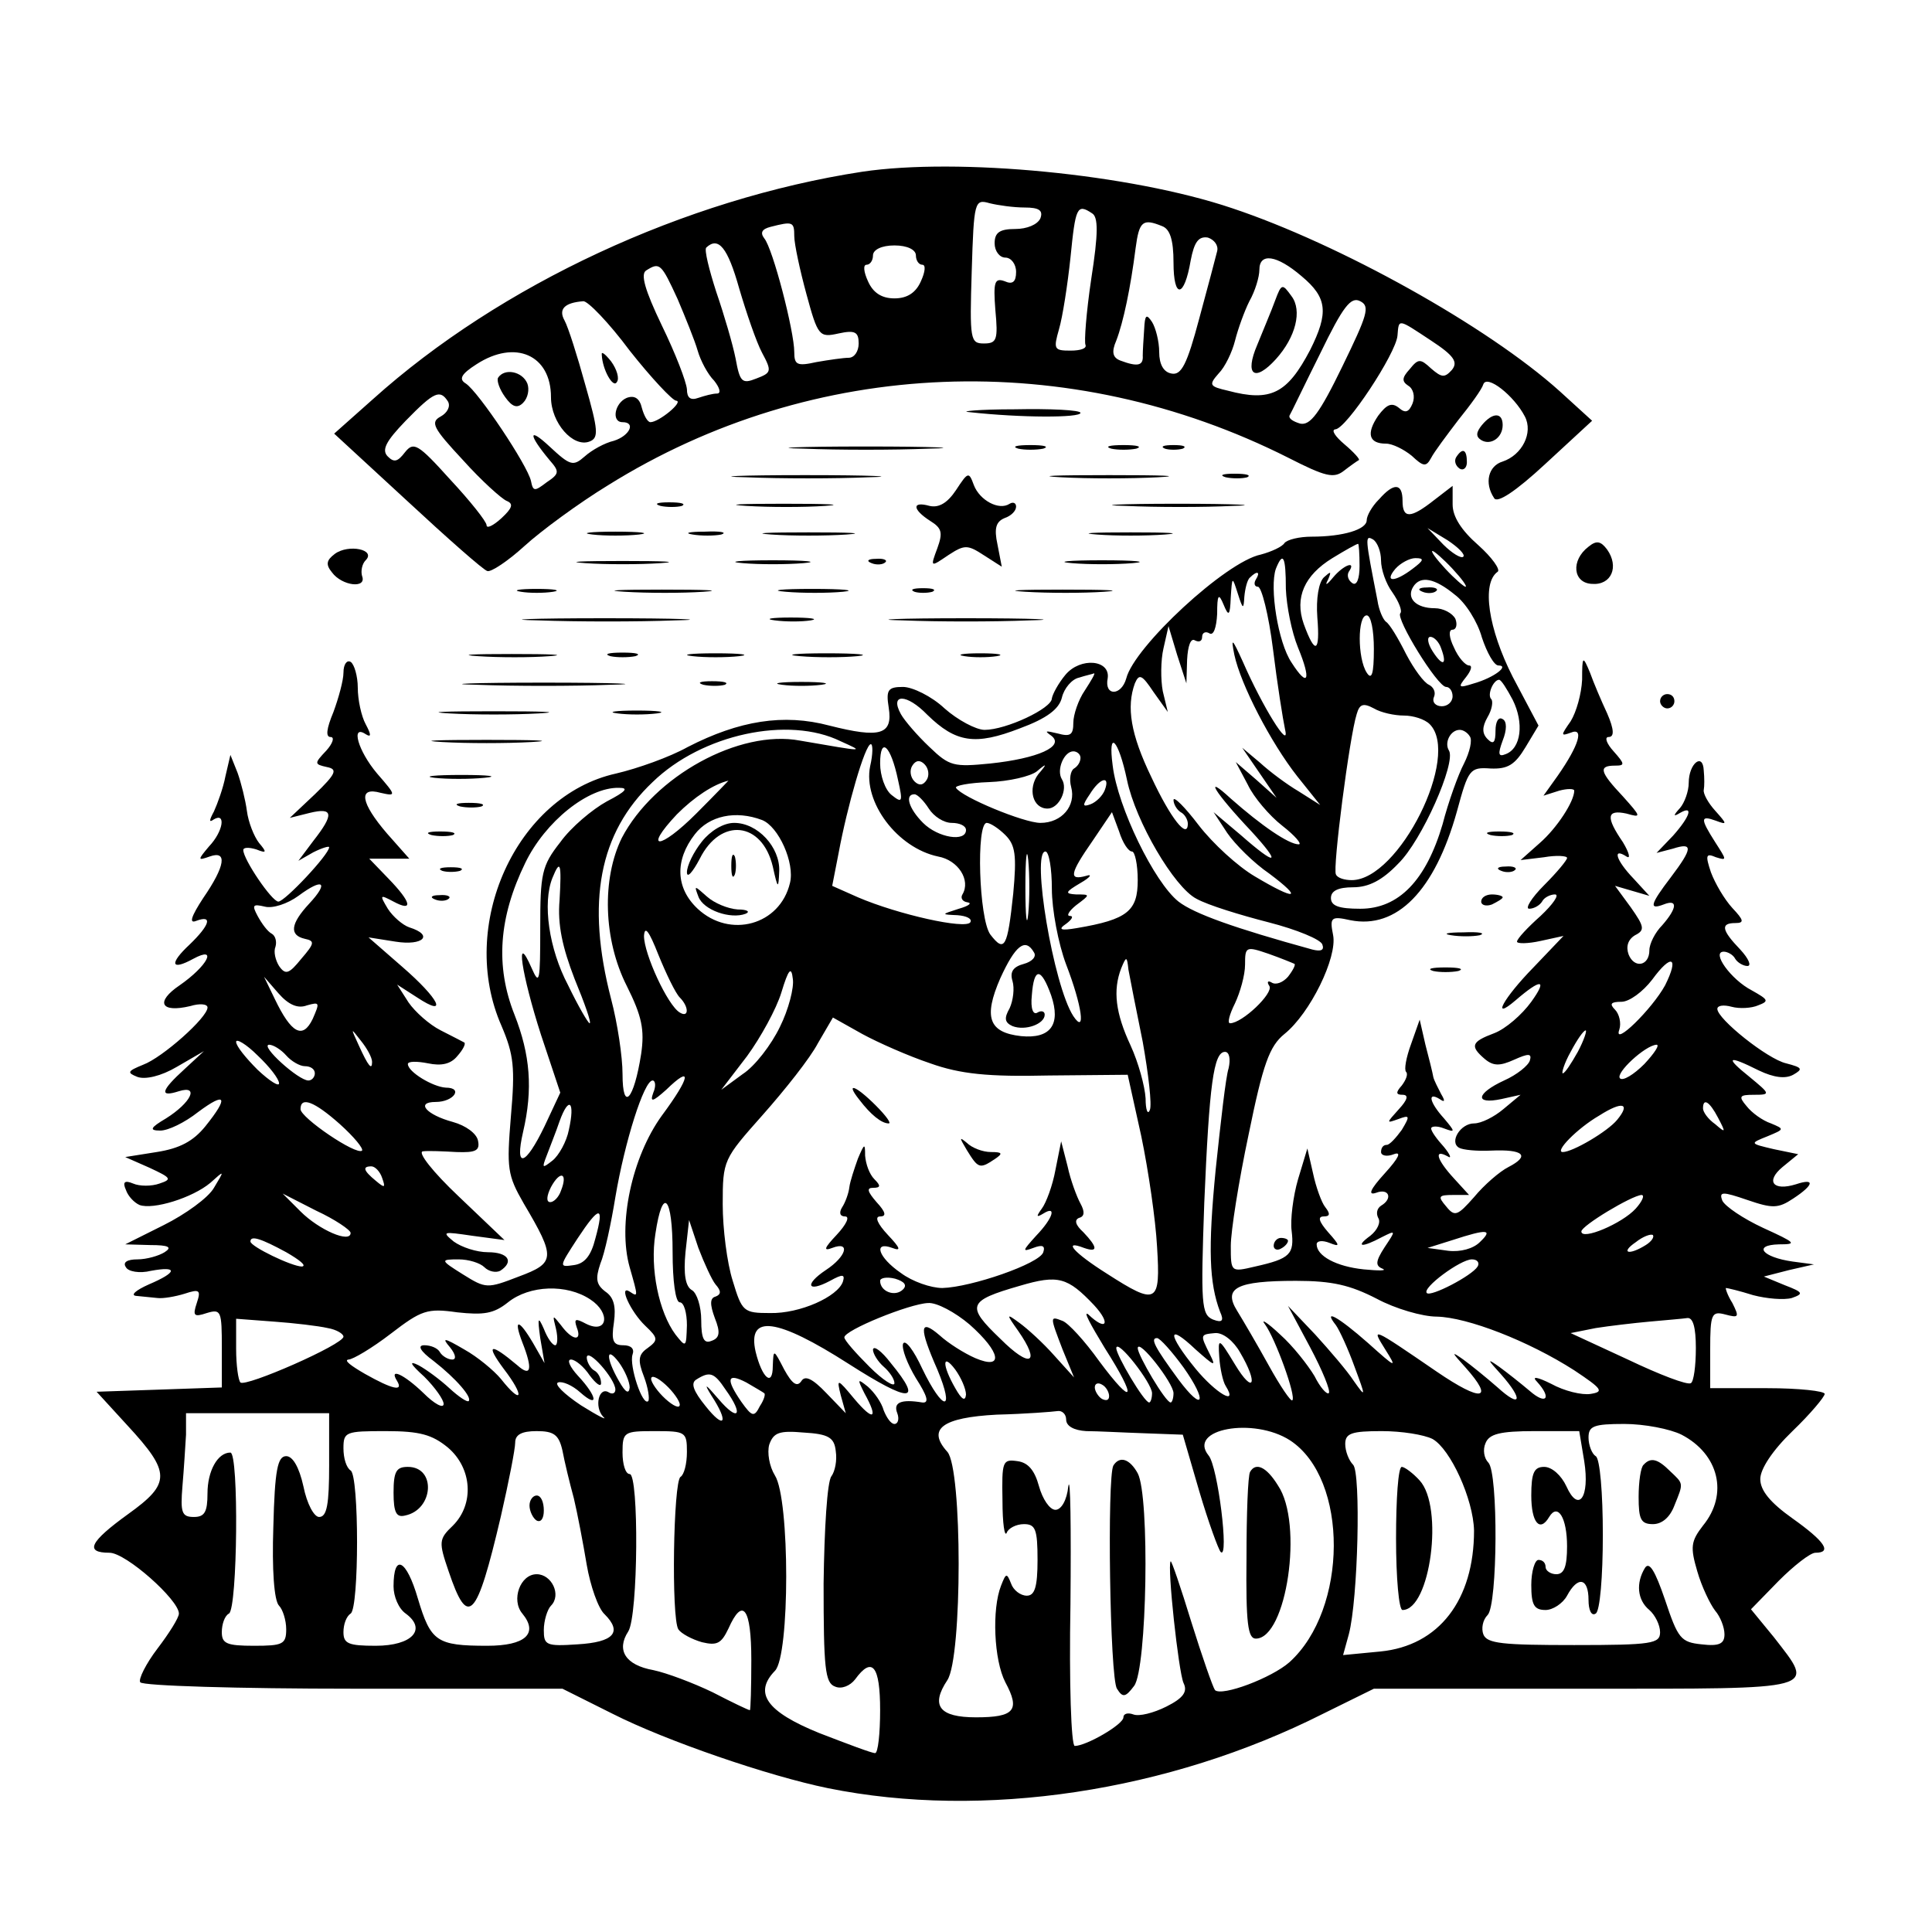 <?xml version="1.0" standalone="no"?>
<!DOCTYPE svg PUBLIC "-//W3C//DTD SVG 20010904//EN"
 "http://www.w3.org/TR/2001/REC-SVG-20010904/DTD/svg10.dtd">
<svg version="1.0" xmlns="http://www.w3.org/2000/svg"
 width="270pt" height="270pt" viewBox="0 0 270 270"
 preserveAspectRatio="xMidYMid meet">

<g transform="translate(0,270) scale(0.1,-0.1)"
fill="#000000" stroke="none">
<path d="M1205 2460 c-248 -38 -506 -158 -684 -318 l-54 -48 102 -94 c56 -52
107 -97 112 -98 5 -2 29 14 52 35 23 21 76 60 117 85 287 179 644 193 951 38
51 -26 63 -29 77 -18 9 7 19 14 21 15 2 1 -7 11 -20 22 -13 11 -19 20 -13 21
15 0 85 106 87 131 2 24 0 24 47 -7 32 -21 38 -30 29 -41 -10 -11 -14 -11 -29
2 -15 14 -18 14 -30 -1 -11 -12 -11 -17 -2 -23 7 -4 10 -15 6 -25 -5 -12 -10
-14 -19 -6 -10 8 -17 5 -29 -11 -17 -25 -13 -39 11 -39 9 0 25 -8 36 -17 16
-15 20 -16 27 -3 4 8 22 32 38 53 17 21 33 43 35 50 5 14 43 -16 58 -45 12
-23 -4 -54 -31 -63 -20 -6 -26 -30 -12 -51 4 -8 30 9 72 48 l65 60 -45 41
c-101 91 -308 206 -458 256 -142 48 -383 71 -517 51z m227 -50 c20 0 26 -4 22
-15 -4 -9 -19 -15 -35 -15 -22 0 -29 -5 -29 -20 0 -11 7 -20 15 -20 8 0 15 -9
15 -20 0 -14 -5 -18 -16 -13 -14 5 -16 -1 -13 -40 4 -42 2 -47 -16 -47 -19 0
-20 5 -17 101 3 98 4 101 25 95 12 -3 34 -6 49 -6z m94 -8 c9 -5 9 -28 -1 -92
-7 -47 -10 -88 -8 -92 2 -5 -7 -8 -21 -8 -23 0 -24 2 -16 30 5 17 12 62 16
100 7 70 9 76 30 62z m-416 -32 c0 -11 8 -48 17 -81 16 -59 18 -61 45 -55 23
5 28 2 28 -14 0 -11 -6 -20 -14 -20 -7 0 -28 -3 -45 -6 -27 -6 -31 -4 -31 14
0 29 -30 145 -42 159 -6 8 -3 13 9 16 31 8 33 7 33 -13z m514 14 c11 -4 16
-19 16 -51 0 -51 15 -50 24 3 5 26 11 34 24 32 9 -3 15 -11 13 -19 -2 -8 -13
-50 -25 -94 -17 -64 -25 -80 -39 -77 -11 2 -17 13 -17 30 0 15 -5 34 -10 42
-8 12 -10 10 -11 -10 -1 -14 -2 -31 -2 -37 1 -14 -7 -16 -31 -7 -11 4 -13 12
-6 28 10 26 20 74 27 129 5 38 10 42 37 31z m-591 -87 c10 -34 24 -75 32 -90
14 -26 13 -28 -8 -36 -20 -8 -23 -5 -29 28 -4 20 -16 61 -27 93 -10 31 -17 59
-14 62 17 16 30 0 46 -57z m247 46 c0 -7 4 -13 9 -13 5 0 4 -10 -2 -23 -7 -16
-19 -24 -37 -24 -18 0 -30 8 -37 24 -6 13 -7 23 -2 23 5 0 9 6 9 13 0 8 12 14
30 14 18 0 30 -6 30 -14z m539 -29 c36 -30 38 -51 12 -103 -32 -61 -55 -73
-115 -57 -26 6 -27 8 -13 24 9 9 19 30 23 46 4 16 13 41 20 55 8 14 14 34 14
44 0 24 24 21 59 -9z m-872 -32 c11 -26 24 -58 28 -72 4 -14 14 -33 23 -42 8
-10 10 -18 4 -18 -6 0 -17 -3 -26 -6 -11 -4 -16 0 -16 12 -1 11 -16 50 -35 89
-24 50 -30 72 -22 77 19 12 21 10 44 -40z m929 -94 c-32 -66 -45 -83 -59 -80
-10 3 -16 7 -15 11 2 3 21 43 43 87 32 66 43 80 56 73 14 -7 10 -19 -25 -91z
m-996 22 c30 -38 60 -70 65 -70 11 -1 -24 -30 -36 -30 -4 0 -9 9 -12 20 -3 13
-10 18 -21 14 -17 -7 -22 -34 -6 -34 19 0 10 -19 -12 -26 -13 -3 -31 -13 -41
-22 -16 -14 -20 -13 -49 14 -30 28 -30 17 0 -19 14 -16 14 -19 -4 -31 -17 -13
-19 -13 -22 2 -5 22 -73 124 -91 136 -10 6 -7 13 15 27 54 35 104 13 104 -46
0 -36 31 -71 54 -62 13 5 12 16 -6 79 -11 40 -24 81 -29 90 -9 16 0 25 26 27
6 1 36 -30 65 -69z m-254 -71 c4 -7 -1 -16 -10 -21 -15 -8 -11 -16 31 -61 26
-29 54 -54 61 -57 10 -4 8 -10 -7 -24 -12 -11 -21 -15 -21 -10 0 5 -23 34 -51
64 -45 50 -51 53 -63 38 -10 -13 -15 -15 -24 -6 -9 9 -3 21 25 50 40 41 48 44
59 27z"/>
<path d="M1782 2280 c-5 -14 -17 -42 -25 -62 -18 -42 -4 -53 26 -20 28 31 37
68 22 88 -13 18 -14 18 -23 -6z"/>
<path d="M841 2204 c1 -21 16 -47 21 -38 4 5 0 18 -8 29 -8 10 -14 15 -13 9z"/>
<path d="M696 2172 c-2 -4 2 -16 10 -27 10 -14 17 -16 25 -8 7 7 9 19 6 27 -7
17 -32 22 -41 8z"/>
<path d="M1355 2124 c72 -8 155 -8 155 -1 0 4 -42 6 -92 5 -51 0 -79 -3 -63
-4z"/>
<path d="M2071 2106 c-8 -10 -9 -16 -1 -21 13 -8 30 3 30 21 0 18 -14 18 -29
0z"/>
<path d="M1123 2073 c48 -2 126 -2 175 0 48 1 8 3 -88 3 -96 0 -136 -2 -87 -3z"/>
<path d="M1423 2073 c9 -2 25 -2 35 0 9 3 1 5 -18 5 -19 0 -27 -2 -17 -5z"/>
<path d="M1553 2073 c9 -2 25 -2 35 0 9 3 1 5 -18 5 -19 0 -27 -2 -17 -5z"/>
<path d="M1628 2073 c6 -2 18 -2 25 0 6 3 1 5 -13 5 -14 0 -19 -2 -12 -5z"/>
<path d="M2035 2061 c-3 -5 -1 -12 5 -16 5 -3 10 1 10 9 0 18 -6 21 -15 7z"/>
<path d="M1043 2033 c48 -2 125 -2 170 0 45 1 6 3 -88 3 -93 0 -130 -2 -82 -3z"/>
<path d="M1336 2015 c-12 -18 -24 -25 -37 -22 -25 7 -24 -5 1 -21 16 -10 18
-16 10 -38 -10 -27 -10 -27 15 -10 23 15 27 15 50 0 l25 -16 -6 31 c-5 23 -2
32 10 37 9 3 16 10 16 16 0 5 -4 7 -9 4 -15 -10 -42 5 -50 26 -7 19 -8 19 -25
-7z"/>
<path d="M1483 2033 c37 -2 97 -2 135 0 37 2 6 3 -68 3 -74 0 -105 -1 -67 -3z"/>
<path d="M1713 2033 c9 -2 23 -2 30 0 6 3 -1 5 -18 5 -16 0 -22 -2 -12 -5z"/>
<path d="M1927 2002 c-10 -10 -17 -23 -17 -29 0 -13 -33 -23 -77 -23 -17 0
-34 -4 -38 -9 -3 -5 -18 -12 -33 -16 -49 -10 -177 -129 -188 -173 -7 -25 -31
-25 -26 0 4 26 -38 30 -59 5 -10 -12 -18 -27 -19 -33 0 -14 -64 -44 -94 -44
-12 0 -38 14 -56 30 -18 17 -45 30 -58 30 -21 0 -24 -4 -20 -29 6 -38 -12 -43
-83 -25 -64 17 -126 7 -198 -30 -25 -14 -70 -30 -100 -37 -140 -31 -222 -213
-160 -353 17 -40 19 -58 13 -126 -6 -73 -5 -82 18 -122 45 -76 44 -83 -7 -102
-44 -17 -46 -17 -78 3 -32 20 -32 21 -6 21 14 0 30 -5 36 -11 6 -6 16 -8 22
-5 20 13 11 26 -17 26 -16 0 -37 7 -48 15 -17 14 -15 14 26 8 l45 -6 -64 61
c-36 34 -58 62 -50 63 8 1 29 0 47 -1 27 -1 33 2 30 16 -2 10 -17 21 -35 26
-37 10 -53 28 -24 28 25 0 39 20 14 20 -18 1 -53 22 -53 33 0 4 13 4 28 1 19
-4 32 -1 41 10 8 9 12 17 10 19 -2 1 -17 9 -33 17 -16 8 -36 26 -45 39 l-16
25 28 -18 c44 -29 31 -2 -21 43 l-47 41 38 -6 c38 -6 54 9 19 20 -9 3 -23 15
-30 26 -12 20 -11 20 8 10 28 -15 25 -1 -7 32 l-27 28 28 0 28 0 -31 35 c-37
43 -41 66 -9 57 22 -5 22 -4 -5 27 -27 32 -37 69 -16 55 8 -5 8 -1 0 14 -6 11
-11 34 -11 51 0 16 -5 33 -10 36 -5 3 -10 -3 -10 -15 0 -11 -7 -36 -14 -55
-10 -24 -11 -35 -4 -35 6 0 3 -9 -6 -19 -17 -18 -17 -19 1 -23 15 -3 13 -9
-17 -38 l-35 -33 28 7 c33 8 34 -2 5 -39 l-21 -28 21 12 c12 6 22 9 22 7 0
-10 -62 -76 -71 -76 -9 0 -49 59 -49 72 0 4 8 4 18 1 15 -6 15 -4 4 9 -7 9
-15 29 -17 45 -2 15 -8 39 -13 53 l-10 25 -7 -30 c-3 -16 -11 -38 -16 -49 -7
-13 -7 -16 0 -11 17 10 13 -17 -7 -38 -16 -19 -16 -20 1 -14 25 9 22 -13 -9
-58 -17 -26 -20 -36 -10 -32 24 9 19 -6 -9 -33 -29 -27 -26 -37 5 -20 35 19
20 -10 -19 -37 -34 -23 -27 -39 15 -29 13 4 24 3 24 -2 0 -14 -63 -70 -90 -80
-22 -9 -23 -11 -8 -17 11 -4 33 1 55 14 l38 22 -27 -25 c-33 -30 -36 -40 -8
-31 29 9 17 -16 -18 -38 -22 -13 -24 -17 -8 -17 11 0 34 11 53 26 39 29 43 21
10 -20 -17 -21 -36 -31 -68 -36 l-44 -7 34 -15 c30 -14 32 -16 14 -22 -11 -4
-28 -4 -37 0 -12 5 -15 2 -10 -9 3 -9 12 -18 19 -21 19 -7 74 10 99 31 20 18
20 18 5 -7 -8 -14 -40 -37 -70 -52 l-54 -27 35 -1 c26 0 31 -3 20 -10 -8 -5
-25 -10 -38 -10 -14 0 -21 -4 -16 -11 3 -6 19 -9 35 -5 38 7 37 -2 -3 -19 -18
-8 -26 -15 -18 -16 8 -1 22 -2 30 -3 8 -1 25 2 38 6 21 7 23 5 17 -13 -6 -18
-4 -20 14 -14 20 6 21 3 21 -49 l0 -55 -87 -3 -88 -3 43 -47 c61 -66 61 -81 1
-124 -54 -39 -61 -54 -26 -54 23 0 97 -66 97 -85 0 -6 -14 -28 -30 -49 -16
-21 -27 -43 -24 -47 3 -5 137 -9 298 -9 l292 0 70 -35 c75 -38 218 -87 301
-104 217 -44 476 -5 692 104 l71 35 295 0 c332 0 322 -3 264 72 l-32 39 39 40
c21 21 44 39 51 39 24 0 13 16 -32 48 -31 22 -45 39 -45 55 0 14 17 40 45 67
25 24 45 48 45 52 0 4 -36 8 -80 8 l-80 0 0 54 c0 50 2 54 21 49 19 -5 20 -4
10 16 -7 11 -10 21 -9 21 2 0 19 -4 38 -10 19 -5 43 -7 54 -4 17 6 16 8 -10
18 l-29 12 35 9 35 8 -30 4 c-42 6 -56 23 -19 24 26 0 24 2 -22 23 -28 13 -53
30 -57 38 -5 13 0 13 35 1 35 -12 43 -12 64 2 29 19 31 29 4 20 -32 -10 -43 4
-19 24 l22 18 -34 7 c-34 8 -34 8 -9 18 24 10 24 10 5 18 -12 4 -27 15 -34 24
-12 14 -10 16 10 16 24 0 23 1 -6 25 -35 28 -31 31 13 9 21 -10 37 -12 48 -6
14 8 13 10 -10 16 -26 6 -96 62 -96 76 0 5 9 6 20 3 11 -3 28 -2 37 2 16 6 14
8 -9 21 -29 15 -57 54 -39 54 5 0 13 -4 16 -10 3 -5 11 -10 17 -10 6 0 2 10
-10 23 -26 27 -28 37 -7 37 13 0 12 4 -4 21 -11 12 -24 34 -30 50 -8 24 -7 27
7 21 16 -5 15 -4 -1 21 -21 33 -21 38 1 30 16 -6 16 -5 -1 14 -10 11 -17 24
-16 29 1 5 1 17 0 27 -1 26 -21 10 -21 -17 0 -12 -6 -28 -12 -35 -10 -11 -10
-13 0 -7 19 11 14 -5 -10 -32 l-23 -24 23 6 c28 9 28 1 -3 -40 -29 -38 -31
-46 -10 -38 20 8 19 -5 -2 -29 -10 -10 -18 -26 -18 -35 0 -22 -21 -26 -29 -6
-4 11 -1 21 9 27 14 7 13 12 -6 39 l-22 30 24 -7 24 -7 -22 24 c-25 26 -30 44
-10 31 6 -4 4 5 -5 20 -24 35 -23 46 5 40 21 -6 21 -5 -5 24 -32 34 -35 43
-11 43 14 0 14 2 -2 20 -10 11 -13 20 -7 20 8 0 8 10 -2 33 -8 17 -19 43 -24
57 -10 24 -11 24 -11 -10 -1 -20 -8 -45 -16 -58 -14 -20 -14 -21 0 -16 19 8
12 -17 -18 -60 l-20 -28 22 7 c11 3 21 3 21 0 0 -15 -24 -52 -48 -73 l-27 -24
33 4 c17 3 32 2 32 -1 0 -3 -14 -20 -32 -38 -18 -18 -27 -33 -21 -33 7 0 15 5
18 10 3 6 12 10 18 10 7 0 -3 -14 -20 -30 -18 -16 -33 -32 -33 -36 0 -3 15 -3
33 1 l32 7 -42 -44 c-42 -43 -60 -76 -25 -46 36 31 45 30 22 -2 -13 -18 -36
-38 -52 -44 -32 -12 -34 -18 -13 -36 12 -10 21 -10 41 -1 20 9 25 9 22 -1 -2
-7 -18 -20 -36 -28 -39 -18 -42 -34 -4 -26 l27 6 -24 -20 c-13 -11 -31 -20
-41 -20 -19 0 -35 -26 -21 -34 5 -3 25 -5 45 -4 45 2 55 -7 24 -23 -12 -6 -34
-25 -48 -42 -23 -26 -27 -28 -39 -13 -12 14 -11 16 10 16 l22 0 -21 23 c-24
26 -29 42 -9 31 6 -4 4 2 -5 13 -10 11 -18 22 -18 26 0 3 8 4 18 0 16 -6 16
-5 0 14 -20 22 -24 38 -6 27 7 -5 8 -3 2 7 -4 8 -10 19 -11 24 -1 6 -6 26 -11
45 l-8 35 -12 -34 c-7 -19 -10 -36 -7 -39 3 -3 0 -11 -6 -19 -9 -10 -8 -13 1
-13 9 0 7 -7 -5 -20 -18 -20 -18 -20 -1 -14 16 6 17 5 5 -15 -8 -11 -17 -21
-21 -21 -5 0 -8 -4 -8 -10 0 -5 8 -7 18 -3 11 4 7 -5 -13 -27 -20 -22 -24 -31
-12 -27 18 7 24 -8 7 -18 -6 -4 -7 -11 -4 -17 4 -6 -1 -17 -11 -25 -22 -16
-12 -17 16 -2 20 10 20 10 4 -14 -13 -20 -13 -26 -3 -30 7 -3 -5 -3 -26 -1
-39 4 -66 19 -66 35 0 5 8 6 18 2 15 -6 15 -4 -2 15 -13 15 -15 22 -6 22 9 0
9 4 2 13 -5 6 -13 28 -17 47 l-8 35 -13 -43 c-7 -24 -11 -57 -9 -72 4 -33 -2
-39 -51 -50 -34 -8 -34 -8 -34 29 0 20 11 90 25 156 20 98 29 123 50 140 36
29 74 107 68 138 -5 25 -3 27 24 21 65 -13 118 41 149 152 16 59 18 62 47 60
24 -1 34 5 49 30 l18 30 -36 68 c-34 67 -44 131 -21 147 4 3 -8 20 -27 37 -24
21 -36 40 -36 57 l0 26 -26 -20 c-33 -26 -44 -26 -44 -1 0 25 -12 26 -33 2z
m118 -80 c-3 -3 -16 5 -28 17 l-22 23 28 -17 c15 -10 25 -20 22 -23z m-115 -5
c0 -13 7 -33 16 -45 9 -13 14 -26 11 -29 -7 -7 52 -103 64 -103 5 0 9 -6 9
-13 0 -8 -7 -14 -15 -14 -9 0 -14 6 -11 13 3 7 -1 14 -7 17 -7 3 -21 22 -32
43 -11 22 -23 42 -28 45 -4 3 -10 16 -12 30 -17 87 -18 92 -6 85 6 -4 11 -17
11 -29z m-30 -8 c0 -18 -4 -28 -10 -24 -6 4 -8 11 -5 16 11 16 -7 10 -22 -8
-9 -11 -12 -12 -7 -3 5 12 4 12 -6 3 -7 -7 -11 -29 -9 -56 4 -49 -3 -53 -19
-9 -13 37 1 68 40 92 18 11 34 20 36 20 1 0 2 -14 2 -31z m130 -4 c13 -14 21
-25 18 -25 -2 0 -15 11 -28 25 -13 14 -21 25 -18 25 2 0 15 -11 28 -25z m-233
-28 c1 -24 8 -60 17 -82 19 -46 14 -57 -9 -21 -19 28 -31 105 -22 131 10 25
14 18 14 -28z m177 28 c-25 -19 -40 -19 -24 0 7 8 20 15 28 15 13 0 12 -3 -4
-15z m-219 -15 c-3 -5 -2 -10 3 -10 5 0 15 -39 21 -87 6 -49 14 -99 17 -113 7
-30 -32 33 -59 95 -15 33 -17 35 -12 10 9 -42 51 -123 88 -170 l32 -40 -30 19
c-17 10 -41 28 -54 40 l-25 21 24 -35 24 -35 -28 25 -29 25 17 -32 c8 -17 30
-43 48 -57 18 -14 28 -26 23 -26 -14 0 -52 26 -95 64 -39 36 -23 9 29 -46 43
-47 35 -49 -15 -5 l-38 32 19 -29 c11 -16 37 -42 59 -57 48 -36 37 -38 -20 -4
-24 14 -59 46 -79 72 -19 25 -35 41 -35 35 0 -6 5 -14 10 -17 6 -3 10 -11 10
-16 0 -23 -24 7 -51 65 -29 60 -35 98 -23 131 6 14 10 12 26 -12 l20 -28 -7
29 c-3 16 -3 43 1 60 l7 31 12 -40 13 -40 1 33 c1 19 5 31 11 27 6 -3 10 -1
10 5 0 6 5 8 10 5 6 -4 10 8 11 27 0 27 2 30 9 13 7 -17 9 -16 10 10 2 30 2
30 10 5 7 -22 8 -22 9 -4 1 11 4 24 8 27 10 10 15 8 8 -3z m278 -21 c15 -11
32 -38 38 -60 7 -21 17 -39 23 -39 16 0 -6 -17 -34 -25 -22 -7 -23 -6 -11 9 7
9 9 16 4 16 -5 0 -15 11 -21 25 -7 14 -8 25 -2 25 5 0 7 7 4 15 -4 8 -17 15
-29 15 -26 0 -40 14 -30 30 10 16 30 12 58 -11z m-113 -76 c0 -35 -3 -44 -10
-33 -13 20 -13 80 0 80 6 0 10 -21 10 -47z m94 1 c9 -24 2 -26 -12 -4 -7 11
-8 20 -3 20 5 0 12 -7 15 -16z m-498 -59 c-9 -13 -16 -34 -16 -45 0 -17 -4
-20 -22 -15 -17 4 -19 4 -9 -3 20 -15 -19 -32 -85 -39 -51 -5 -57 -4 -85 23
-17 16 -35 37 -40 46 -16 29 8 29 37 -1 40 -39 67 -43 129 -19 38 14 55 27 59
43 3 13 14 26 24 28 9 3 19 5 21 6 2 0 -4 -10 -13 -24z m598 -13 c16 -32 12
-68 -10 -76 -10 -4 -11 0 -4 19 6 15 6 27 0 30 -6 4 -10 -4 -10 -16 0 -17 -3
-20 -11 -12 -8 8 -8 17 0 31 6 10 8 22 5 25 -6 6 3 27 11 27 3 0 11 -13 19
-28z m-152 -22 c13 0 29 -5 36 -12 44 -44 -43 -218 -109 -218 -10 0 -20 3 -22
8 -5 7 19 193 29 224 4 14 9 16 24 8 10 -6 29 -10 42 -10z m-787 -36 c33 -15
36 -15 -57 1 -85 16 -204 -50 -249 -136 -28 -57 -26 -142 7 -207 21 -42 25
-61 20 -95 -10 -64 -26 -82 -26 -28 0 24 -7 71 -16 105 -35 135 -17 232 58
303 69 67 190 93 263 57z m879 7 c4 -5 0 -22 -8 -38 -8 -15 -22 -54 -30 -85
-23 -78 -61 -118 -115 -118 -30 0 -41 4 -41 15 0 10 10 15 31 15 22 0 41 10
63 33 33 32 81 141 71 158 -7 11 2 29 15 29 5 0 11 -4 14 -9z m-479 -61 c12
-58 66 -150 97 -166 16 -9 62 -23 101 -33 39 -10 73 -24 75 -31 3 -8 -2 -10
-14 -7 -109 30 -165 50 -187 67 -34 27 -85 132 -92 190 -7 52 8 37 20 -20z
m-359 19 c-10 -50 38 -114 95 -126 28 -5 46 -33 34 -53 -3 -5 0 -10 7 -11 7
-1 2 -5 -12 -9 -25 -8 -25 -8 -2 -9 13 -1 21 -5 18 -10 -7 -10 -101 11 -157
35 l-36 16 9 46 c12 65 37 152 45 152 3 0 3 -14 -1 -31z m39 -19 c7 -31 6 -33
-9 -21 -9 7 -16 27 -16 44 0 39 15 25 25 -23z m255 31 c0 -6 -4 -12 -9 -15 -5
-3 -7 -15 -4 -26 7 -26 -13 -50 -43 -50 -23 0 -110 36 -118 49 -2 3 18 7 46 8
28 1 58 8 67 15 14 12 15 11 2 -4 -15 -20 -8 -48 13 -48 16 0 29 27 20 41 -8
13 3 39 16 39 5 0 10 -4 10 -9z m-215 -31 c-5 -8 -11 -8 -17 -2 -6 6 -7 16 -3
22 5 8 11 8 17 2 6 -6 7 -16 3 -22z m-322 -47 c-51 -51 -75 -52 -27 -1 24 24
51 42 72 47 1 1 -19 -20 -45 -46z m571 33 c-3 -8 -12 -17 -20 -20 -11 -4 -12
-2 -1 14 14 23 29 27 21 6z m-696 -16 c-20 -11 -50 -36 -65 -57 -26 -33 -28
-44 -28 -120 0 -75 -1 -81 -12 -56 -24 55 -14 -9 13 -93 l27 -81 -22 -47 c-27
-56 -42 -60 -30 -8 14 60 10 108 -12 164 -27 68 -22 136 15 212 28 58 88 106
131 105 14 0 10 -5 -17 -19z m450 -10 c7 -11 21 -20 32 -20 11 0 20 -4 20 -10
0 -17 -39 -11 -60 10 -20 20 -26 40 -12 40 4 0 13 -9 20 -20z m-233 -16 c23
-9 46 -60 39 -88 -14 -59 -84 -78 -129 -36 -31 29 -32 68 -4 104 20 26 57 34
94 20z m517 -44 c4 0 8 -18 8 -40 0 -43 -14 -55 -85 -67 -23 -4 -27 -2 -15 6
8 6 11 11 5 11 -5 0 -1 7 9 15 20 15 20 15 0 15 -16 1 -16 3 6 16 14 8 17 13
8 10 -25 -7 -23 3 9 49 l27 40 10 -27 c5 -16 13 -28 18 -28z m-177 23 c14 -14
16 -28 11 -82 -8 -75 -12 -83 -32 -57 -16 22 -20 156 -5 156 5 0 17 -8 26 -17z
m32 -110 c-2 -21 -4 -4 -4 37 0 41 2 58 4 38 2 -21 2 -55 0 -75z m33 35 c0
-29 9 -77 20 -106 22 -57 28 -99 10 -72 -28 43 -59 230 -39 230 5 0 9 -24 9
-52z m-688 -16 c-3 -34 4 -66 21 -110 14 -34 24 -62 21 -62 -2 0 -16 24 -30
53 -27 51 -36 115 -22 150 11 27 13 21 10 -31z m-350 -5 c-26 -28 -28 -44 -6
-49 14 -3 14 -6 -5 -28 -17 -21 -22 -23 -31 -10 -5 8 -8 20 -5 27 2 7 0 15 -5
18 -6 3 -14 14 -20 25 -8 15 -7 17 10 13 11 -3 32 4 47 15 35 26 43 19 15 -11z
m518 -131 c13 -13 13 -29 0 -21 -17 10 -50 82 -50 107 1 15 7 7 20 -26 11 -27
24 -54 30 -60z m495 63 c4 -6 -3 -13 -14 -16 -15 -4 -20 -11 -16 -24 3 -10 1
-27 -4 -38 -8 -14 -7 -20 4 -25 18 -7 45 3 45 16 0 5 -5 6 -10 3 -6 -4 -10 5
-8 24 3 40 13 39 27 0 14 -41 -1 -61 -42 -57 -45 5 -53 26 -29 81 21 46 35 57
47 36z m364 -16 c2 -1 -2 -9 -9 -18 -7 -8 -17 -12 -23 -8 -5 3 -7 1 -3 -5 6
-10 -38 -52 -55 -52 -4 0 -1 12 7 28 7 15 14 39 14 54 0 25 1 26 33 15 17 -6
34 -13 36 -14z m-212 -109 c8 -45 13 -88 10 -95 -3 -8 -6 0 -6 16 -1 17 -10
50 -21 74 -21 45 -25 77 -13 108 7 17 8 17 10 -2 2 -11 11 -57 20 -101z m730
79 c-18 -33 -73 -87 -64 -62 3 9 0 22 -6 28 -8 8 -6 11 9 11 11 0 30 14 43 31
27 37 38 32 18 -8z m-1237 -58 c-12 -25 -35 -55 -52 -66 l-30 -22 36 47 c19
26 41 66 48 89 10 33 14 37 16 19 2 -12 -6 -43 -18 -67z m-661 30 c18 5 18 4
8 -19 -14 -29 -30 -20 -53 28 l-15 31 20 -23 c14 -16 27 -22 40 -17z m871 -81
c42 -15 81 -19 166 -17 l110 1 19 -86 c10 -48 20 -117 22 -154 5 -80 0 -83
-70 -38 -46 29 -63 48 -32 36 20 -7 19 1 -1 22 -11 10 -13 17 -6 20 8 2 8 9 2
20 -5 9 -14 33 -18 52 l-9 35 -8 -40 c-4 -22 -13 -46 -19 -54 -8 -11 -8 -13 2
-7 19 12 14 -6 -10 -31 -19 -21 -20 -23 -4 -17 13 5 17 3 14 -6 -5 -16 -101
-49 -141 -50 -16 0 -42 9 -58 21 -32 22 -39 45 -12 35 13 -5 11 0 -6 18 -15
16 -19 26 -11 26 9 0 8 6 -5 20 -13 15 -14 20 -5 20 11 0 11 3 2 12 -7 7 -12
21 -13 33 0 18 -1 17 -10 -4 -5 -14 -11 -32 -12 -40 -1 -9 -6 -22 -10 -28 -5
-8 -3 -13 4 -13 7 0 2 -11 -12 -26 -17 -18 -19 -23 -6 -18 26 10 20 -12 -9
-31 -30 -20 -26 -32 6 -15 18 10 21 9 18 -1 -7 -21 -60 -45 -102 -44 -37 0
-39 2 -52 45 -8 25 -14 73 -14 107 0 62 1 63 56 125 31 35 66 79 77 100 l21
36 41 -23 c22 -12 65 -31 95 -41z m-780 2 c0 -12 -5 -7 -19 24 -11 24 -11 24
3 6 9 -11 16 -24 16 -30z m1685 14 c-9 -16 -18 -30 -21 -30 -2 0 2 14 11 30 9
17 18 30 21 30 2 0 -2 -13 -11 -30z m-1815 -44 c0 -5 -13 3 -30 19 -16 16 -30
33 -30 39 0 5 14 -3 30 -19 17 -16 30 -33 30 -39z m10 39 c7 -8 19 -15 26 -15
8 0 14 -4 14 -10 0 -5 -4 -10 -9 -10 -14 0 -68 49 -55 50 6 0 17 -7 24 -15z
m1898 -12 c-15 -15 -30 -24 -34 -20 -7 7 35 46 51 47 5 0 -3 -12 -17 -27z
m-581 -6 c-4 -12 -11 -75 -18 -141 -11 -112 -9 -159 6 -199 6 -13 3 -16 -10
-11 -16 7 -17 21 -12 163 7 165 13 211 29 211 6 0 8 -10 5 -23z m-792 -66
c-42 -58 -62 -152 -45 -212 12 -42 12 -42 0 -34 -16 10 1 -28 22 -48 18 -17
18 -20 3 -31 -13 -9 -14 -17 -5 -40 6 -16 8 -31 6 -34 -8 -8 -27 50 -22 65 3
8 -2 13 -13 13 -14 0 -17 6 -13 32 3 22 0 35 -12 43 -13 10 -14 18 -7 39 6 14
15 56 21 93 13 77 40 163 52 163 4 0 5 -8 1 -17 -5 -14 -1 -13 18 4 37 36 34
18 -6 -36z m-450 -12 c20 -18 33 -34 31 -37 -8 -7 -86 46 -86 58 0 18 19 11
55 -21z m320 -8 c-3 -16 -14 -36 -23 -43 -14 -11 -15 -11 -8 7 4 11 13 33 18
48 13 36 22 28 13 -12z m1465 14 c-13 -16 -62 -45 -76 -45 -12 0 20 33 51 51
33 21 44 17 25 -6z m141 3 c11 -21 11 -22 -4 -9 -10 7 -17 17 -17 22 0 15 9
10 21 -13z m-1867 -84 c5 -14 4 -15 -9 -4 -17 14 -19 20 -6 20 5 0 12 -7 15
-16z m250 -18 c-3 -9 -10 -16 -15 -16 -6 0 -5 9 1 21 13 24 24 20 14 -5z
m-294 -59 c0 -15 -44 4 -70 30 l-25 25 47 -24 c26 -12 48 -27 48 -31z m1796
34 c-19 -21 -76 -45 -76 -32 0 8 70 50 84 51 5 0 1 -9 -8 -19z m-1346 -61 c0
-40 4 -70 10 -70 6 0 10 -15 10 -32 -1 -31 -1 -32 -16 -13 -23 31 -36 92 -28
141 10 67 24 53 24 -26z m-108 19 c-6 -24 -15 -35 -30 -37 -21 -3 -21 -3 5 37
31 47 38 47 25 0z m168 -64 c8 -9 8 -14 0 -17 -8 -2 -8 -11 -1 -30 8 -20 7
-28 -5 -32 -10 -4 -14 3 -14 29 0 19 -6 38 -13 42 -9 5 -12 22 -9 53 l5 45 13
-39 c8 -21 19 -45 24 -51z m1068 59 c-9 -9 -27 -14 -44 -12 l-29 4 35 11 c49
16 57 15 38 -3z m232 -4 c-24 -15 -36 -11 -14 4 10 8 21 12 24 10 2 -3 -2 -9
-10 -14z m-1900 -10 c19 -11 29 -19 22 -20 -14 0 -72 28 -72 35 0 9 15 4 50
-15z m1665 -20 c-8 -13 -66 -43 -71 -37 -7 7 47 47 63 47 8 0 11 -5 8 -10z
m-803 -32 c-11 -11 -32 -3 -32 12 0 4 9 6 21 3 13 -4 17 -9 11 -15z m267 -22
c24 -26 17 -37 -8 -13 -8 6 3 -14 23 -47 46 -72 41 -84 -8 -18 -20 28 -43 53
-51 56 -18 7 -18 7 0 -40 l16 -39 -28 31 c-15 17 -37 37 -48 45 -19 14 -19 13
-2 -11 32 -46 17 -53 -25 -11 -48 46 -46 53 27 74 54 16 67 12 104 -27z m395
9 c26 -14 64 -25 84 -25 43 -1 128 -34 192 -75 39 -26 42 -30 23 -33 -12 -2
-37 4 -55 14 -20 10 -28 11 -20 3 21 -23 13 -33 -10 -13 -13 11 -32 26 -43 34
-17 12 -17 11 3 -11 31 -35 28 -48 -5 -18 -16 14 -37 31 -48 39 -17 12 -17 11
3 -11 41 -46 23 -49 -40 -6 -92 63 -92 63 -72 31 17 -27 15 -26 -24 9 -42 37
-64 49 -45 25 5 -7 17 -33 26 -58 16 -43 16 -44 -1 -20 -9 14 -34 43 -54 65
l-38 40 31 -58 c17 -32 29 -61 26 -64 -3 -2 -12 8 -20 24 -9 15 -30 42 -48 58
-18 17 -28 23 -21 14 14 -19 44 -101 38 -106 -2 -2 -17 20 -33 49 -16 29 -36
63 -44 76 -20 32 -1 42 82 42 51 0 76 -6 113 -25z m-1099 -1 c29 -19 24 -49
-6 -34 -15 8 -17 7 -13 -5 8 -20 -6 -19 -22 3 -12 15 -12 15 -7 -5 3 -13 2
-23 -1 -23 -4 0 -11 10 -16 23 -8 18 -9 16 -5 -13 l6 -35 -16 28 c-20 34 -28
35 -15 1 15 -38 12 -49 -7 -32 -38 32 -45 30 -19 -5 30 -39 26 -52 -4 -14 -10
12 -33 31 -51 41 -29 17 -32 17 -20 3 8 -10 9 -17 3 -17 -6 0 -14 5 -17 10 -3
6 -13 10 -22 10 -10 0 -6 -8 13 -22 32 -25 54 -51 49 -56 -2 -2 -14 6 -27 18
-13 12 -32 26 -43 32 -14 7 -12 2 8 -16 15 -15 27 -32 27 -38 0 -7 -13 0 -28
15 -28 27 -49 36 -37 17 9 -15 -6 -12 -45 10 -19 11 -30 19 -23 20 6 0 33 16
59 36 43 33 51 36 93 30 37 -4 51 -2 71 14 30 24 82 26 115 4z m530 -35 c44
-39 48 -64 8 -47 -16 7 -38 21 -50 32 -28 24 -29 11 -3 -48 25 -60 8 -59 -21
1 -12 26 -24 42 -27 35 -2 -7 6 -28 18 -48 16 -25 19 -35 9 -34 -30 5 -41 0
-35 -15 3 -8 1 -15 -4 -15 -5 0 -11 9 -15 19 -3 11 -13 25 -22 33 -15 12 -15
11 -5 -9 20 -36 13 -40 -14 -8 -24 29 -25 29 -19 5 l7 -25 -27 28 c-20 21 -30
25 -35 17 -6 -9 -13 -4 -24 16 -15 29 -15 29 -16 5 0 -30 -15 -17 -24 20 -12
53 30 47 130 -17 86 -55 105 -55 59 1 -13 17 -24 25 -25 19 0 -6 7 -17 15 -24
8 -7 15 -17 15 -23 0 -6 -16 4 -35 23 -19 19 -35 37 -35 41 0 10 91 47 117 48
12 1 38 -13 58 -30z m-897 -5 c12 -2 22 -8 22 -12 0 -11 -137 -71 -144 -64 -3
3 -6 24 -6 47 l0 42 53 -4 c28 -2 62 -6 75 -9z m1912 -28 c0 -25 -3 -47 -7
-49 -5 -3 -44 12 -88 33 l-80 37 35 7 c19 3 53 7 75 9 22 2 46 4 53 5 8 1 12
-13 12 -42z m-679 -9 c-14 28 -14 28 7 30 11 1 26 -11 35 -27 26 -44 19 -60
-7 -17 -23 38 -24 38 -22 10 1 -15 5 -34 9 -40 18 -29 -14 -10 -42 24 -40 49
-40 65 0 27 26 -23 29 -25 20 -7z m-37 -18 c34 -48 28 -64 -7 -17 -33 45 -40
58 -30 58 4 0 21 -19 37 -41z m-44 -36 c0 -7 -2 -13 -4 -13 -7 0 -46 66 -46
76 1 14 50 -49 50 -63z m30 0 c0 -7 -2 -13 -4 -13 -7 0 -46 66 -46 76 1 14 50
-49 50 -63z m-780 5 c0 -5 -4 -7 -9 -4 -14 9 -21 -20 -8 -34 7 -6 -7 1 -31 16
-24 16 -38 30 -32 32 6 2 20 -4 31 -14 26 -23 24 -6 -3 23 -12 13 -16 23 -10
23 6 0 18 -10 26 -22 9 -12 16 -17 16 -11 0 7 -4 15 -10 18 -5 3 -10 12 -10
18 1 14 40 -30 40 -45z m20 3 c-1 -10 -6 -7 -15 9 -19 33 -18 50 0 26 8 -11
15 -27 15 -35z m470 -10 c-1 -10 -6 -7 -15 9 -19 33 -18 50 0 26 8 -11 15 -27
15 -35z m-400 -14 c0 -6 -9 -2 -20 8 -11 10 -20 23 -20 28 0 6 9 2 20 -8 11
-10 20 -23 20 -28z m64 21 c26 -36 18 -46 -10 -13 -18 21 -21 23 -10 5 25 -38
19 -49 -8 -15 -17 21 -21 32 -13 37 19 12 25 10 41 -14z m54 -5 c2 -1 0 -9 -6
-18 -8 -16 -11 -15 -26 6 -22 32 -20 41 7 27 12 -7 24 -14 25 -15z m482 -4 c0
-6 -4 -7 -10 -4 -5 3 -10 11 -10 16 0 6 5 7 10 4 6 -3 10 -11 10 -16z m-1090
-96 c0 -55 -3 -73 -14 -73 -7 0 -17 18 -22 43 -6 27 -15 42 -24 42 -12 0 -16
-19 -18 -99 -2 -59 1 -103 8 -110 5 -5 10 -20 10 -33 0 -21 -5 -23 -45 -23
-38 0 -45 3 -45 19 0 11 4 23 10 26 12 7 14 225 2 225 -18 0 -32 -26 -32 -57
0 -26 -4 -33 -19 -33 -17 0 -19 6 -16 43 2 23 4 56 5 72 l0 30 100 0 100 0 0
-72z m1030 63 c0 -9 11 -15 28 -16 15 0 51 -2 81 -3 l54 -2 23 -79 c13 -44 27
-82 30 -85 12 -11 -4 120 -17 135 -30 37 63 54 114 21 82 -54 81 -236 -1 -310
-25 -22 -94 -48 -104 -39 -3 4 -18 47 -33 95 -15 49 -28 87 -29 85 -5 -7 11
-154 18 -170 6 -12 0 -21 -24 -33 -18 -9 -38 -14 -46 -11 -8 3 -14 1 -14 -4 0
-10 -52 -40 -68 -40 -5 0 -8 89 -6 198 1 108 0 182 -3 165 -2 -20 -10 -33 -18
-33 -8 0 -18 15 -23 33 -6 22 -15 33 -30 35 -21 3 -22 0 -21 -55 0 -32 3 -52
6 -45 2 6 13 12 24 12 16 0 19 -7 19 -50 0 -38 -4 -50 -15 -50 -9 0 -19 8 -22
17 -6 15 -7 15 -14 -3 -13 -33 -10 -104 6 -135 21 -39 13 -49 -41 -49 -51 0
-64 16 -40 52 21 32 21 295 0 319 -29 32 -7 48 69 52 40 1 78 4 85 5 6 1 12
-4 12 -12z m860 -21 c52 -27 66 -83 30 -127 -17 -22 -18 -30 -8 -64 6 -21 18
-46 25 -55 7 -8 13 -23 13 -33 0 -13 -7 -17 -32 -14 -29 3 -33 8 -51 62 -14
41 -22 54 -28 45 -13 -21 -11 -45 6 -59 8 -7 15 -21 15 -31 0 -16 -11 -18
-120 -18 -100 0 -122 2 -127 15 -3 8 -1 20 6 27 14 14 15 199 1 213 -6 6 -8
18 -4 27 5 13 20 17 69 17 l62 0 7 -42 c8 -51 -8 -73 -25 -35 -7 15 -20 27
-31 27 -14 0 -18 -8 -18 -40 0 -38 12 -52 25 -30 12 20 25 -1 25 -41 0 -28 -4
-39 -15 -39 -8 0 -15 5 -15 10 0 6 -4 10 -10 10 -5 0 -10 -16 -10 -35 0 -28 4
-35 20 -35 10 0 24 9 30 20 15 28 30 25 30 -6 0 -14 4 -23 10 -19 6 3 10 52
10 110 0 58 -4 107 -10 110 -5 3 -10 15 -10 26 0 16 7 19 50 19 28 0 64 -7 80
-15z m-1724 -18 c34 -29 37 -79 7 -109 -20 -19 -20 -23 -6 -64 27 -80 39 -68
73 77 11 48 20 94 20 103 0 11 9 16 30 16 24 0 31 -5 36 -27 3 -16 10 -45 16
-67 5 -21 13 -63 18 -93 5 -29 16 -61 25 -69 25 -25 13 -39 -38 -42 -44 -3
-47 -1 -47 20 0 13 5 29 10 34 15 15 1 44 -20 44 -23 0 -36 -36 -20 -55 23
-28 4 -45 -49 -45 -71 0 -79 6 -97 66 -16 55 -34 64 -34 17 0 -14 7 -31 17
-38 30 -22 9 -45 -42 -45 -38 0 -45 3 -45 19 0 11 4 22 10 26 12 7 12 193 0
200 -6 4 -10 17 -10 31 0 23 3 24 59 24 48 0 65 -5 87 -23z m334 -6 c0 -17 -4
-32 -9 -35 -10 -7 -13 -197 -3 -213 4 -6 19 -14 33 -18 21 -5 27 -2 37 19 20
45 32 29 32 -44 0 -38 -1 -70 -2 -70 -2 0 -25 11 -52 25 -27 13 -64 27 -83 31
-39 7 -52 28 -35 54 14 22 15 220 2 220 -6 0 -10 14 -10 30 0 29 2 30 45 30
43 0 45 -1 45 -29z m208 1 c2 -13 -1 -28 -6 -35 -6 -7 -10 -74 -11 -150 0
-118 2 -139 16 -144 9 -4 21 1 28 10 24 33 35 19 35 -43 0 -33 -3 -60 -7 -60
-5 0 -39 13 -78 28 -74 30 -92 56 -62 87 21 21 21 240 0 273 -8 13 -11 32 -8
43 6 17 14 20 48 17 35 -2 43 -7 45 -26z m834 17 c25 -14 57 -84 58 -128 0
-97 -49 -161 -131 -169 l-52 -5 8 29 c13 49 17 226 6 237 -6 6 -11 19 -11 29
0 15 9 18 51 18 28 0 59 -5 71 -11z"/>
<path d="M1988 1873 c7 -3 16 -2 19 1 4 3 -2 6 -13 5 -11 0 -14 -3 -6 -6z"/>
<path d="M981 1524 c-12 -15 -21 -34 -21 -43 0 -9 8 0 18 19 29 58 87 52 102
-11 7 -32 8 -32 9 -6 1 33 -30 67 -63 67 -15 0 -33 -11 -45 -26z"/>
<path d="M1022 1490 c0 -14 2 -19 5 -12 2 6 2 18 0 25 -3 6 -5 1 -5 -13z"/>
<path d="M976 1447 c7 -19 45 -32 66 -24 7 3 2 6 -11 6 -14 1 -33 9 -43 18
-18 16 -18 16 -12 0z"/>
<path d="M1201 1163 c16 -21 31 -33 41 -33 4 0 -4 11 -18 25 -29 29 -43 33
-23 8z"/>
<path d="M1351 1093 c16 -26 18 -27 39 -13 12 8 11 10 -5 10 -12 0 -27 6 -34
13 -11 9 -10 7 0 -10z"/>
<path d="M1556 652 c-9 -15 -5 -298 5 -312 8 -13 12 -12 24 4 18 24 22 265 5
297 -11 20 -25 25 -34 11z"/>
<path d="M1747 643 c-3 -5 -5 -59 -5 -120 -1 -92 2 -113 13 -113 43 0 67 161
31 214 -16 26 -31 33 -39 19z"/>
<path d="M2297 653 c-4 -3 -7 -24 -7 -45 0 -31 3 -38 20 -38 13 0 24 10 30 26
13 32 13 30 -6 48 -17 17 -27 20 -37 9z"/>
<path d="M550 614 c0 -28 4 -35 16 -32 40 8 44 68 4 68 -16 0 -20 -6 -20 -36z"/>
<path d="M740 596 c0 -8 5 -18 10 -21 6 -3 10 3 10 14 0 12 -4 21 -10 21 -5 0
-10 -6 -10 -14z"/>
<path d="M1951 550 c0 -55 4 -100 9 -100 39 0 58 144 24 181 -9 10 -21 19 -25
19 -5 0 -8 -45 -8 -100z"/>
<path d="M923 1993 c9 -2 23 -2 30 0 6 3 -1 5 -18 5 -16 0 -22 -2 -12 -5z"/>
<path d="M1043 1993 c32 -2 81 -2 110 0 29 2 3 3 -58 3 -60 0 -84 -1 -52 -3z"/>
<path d="M1573 1993 c43 -2 110 -2 150 0 40 1 5 3 -78 3 -82 0 -115 -2 -72 -3z"/>
<path d="M828 1953 c17 -2 47 -2 65 0 17 2 3 4 -33 4 -36 0 -50 -2 -32 -4z"/>
<path d="M968 1953 c12 -2 30 -2 40 0 9 3 -1 5 -23 4 -22 0 -30 -2 -17 -4z"/>
<path d="M1078 1953 c28 -2 76 -2 105 0 28 2 5 3 -53 3 -58 0 -81 -1 -52 -3z"/>
<path d="M1533 1953 c26 -2 68 -2 95 0 26 2 4 3 -48 3 -52 0 -74 -1 -47 -3z"/>
<path d="M2220 1936 c-25 -19 -22 -51 5 -52 27 -2 38 24 21 48 -9 12 -15 13
-26 4z"/>
<path d="M468 1926 c-12 -9 -13 -15 -4 -26 14 -19 49 -23 42 -5 -2 7 0 17 5
22 15 15 -24 23 -43 9z"/>
<path d="M818 1913 c28 -2 76 -2 105 0 28 2 5 3 -53 3 -58 0 -81 -1 -52 -3z"/>
<path d="M1038 1913 c23 -2 61 -2 85 0 23 2 4 4 -43 4 -47 0 -66 -2 -42 -4z"/>
<path d="M1218 1913 c7 -3 16 -2 19 1 4 3 -2 6 -13 5 -11 0 -14 -3 -6 -6z"/>
<path d="M1498 1913 c23 -2 61 -2 85 0 23 2 4 4 -43 4 -47 0 -66 -2 -42 -4z"/>
<path d="M728 1873 c12 -2 32 -2 45 0 12 2 2 4 -23 4 -25 0 -35 -2 -22 -4z"/>
<path d="M873 1873 c32 -2 81 -2 110 0 29 2 3 3 -58 3 -60 0 -84 -1 -52 -3z"/>
<path d="M1098 1873 c23 -2 59 -2 80 0 20 2 1 4 -43 4 -44 0 -61 -2 -37 -4z"/>
<path d="M1278 1873 c6 -2 18 -2 25 0 6 3 1 5 -13 5 -14 0 -19 -2 -12 -5z"/>
<path d="M1433 1873 c32 -2 81 -2 110 0 29 2 3 3 -58 3 -60 0 -84 -1 -52 -3z"/>
<path d="M753 1833 c54 -2 139 -2 190 0 51 1 7 3 -98 3 -104 0 -146 -2 -92 -3z"/>
<path d="M1083 1833 c15 -2 37 -2 50 0 12 2 0 4 -28 4 -27 0 -38 -2 -22 -4z"/>
<path d="M1262 1833 c49 -2 127 -2 176 0 48 1 8 3 -88 3 -96 0 -136 -2 -88 -3z"/>
<path d="M668 1783 c29 -2 74 -2 100 0 26 2 2 3 -53 3 -55 0 -76 -1 -47 -3z"/>
<path d="M853 1783 c9 -2 25 -2 35 0 9 3 1 5 -18 5 -19 0 -27 -2 -17 -5z"/>
<path d="M968 1783 c17 -2 47 -2 65 0 17 2 3 4 -33 4 -36 0 -50 -2 -32 -4z"/>
<path d="M1118 1783 c23 -2 59 -2 80 0 20 2 1 4 -43 4 -44 0 -61 -2 -37 -4z"/>
<path d="M1348 1783 c12 -2 32 -2 45 0 12 2 2 4 -23 4 -25 0 -35 -2 -22 -4z"/>
<path d="M667 1743 c51 -2 135 -2 185 0 51 1 10 3 -92 3 -102 0 -143 -2 -93
-3z"/>
<path d="M983 1743 c9 -2 23 -2 30 0 6 3 -1 5 -18 5 -16 0 -22 -2 -12 -5z"/>
<path d="M1093 1743 c15 -2 39 -2 55 0 15 2 2 4 -28 4 -30 0 -43 -2 -27 -4z"/>
<path d="M2320 1720 c0 -5 5 -10 10 -10 6 0 10 5 10 10 0 6 -4 10 -10 10 -5 0
-10 -4 -10 -10z"/>
<path d="M628 1703 c34 -2 90 -2 125 0 34 2 6 3 -63 3 -69 0 -97 -1 -62 -3z"/>
<path d="M863 1703 c15 -2 39 -2 55 0 15 2 2 4 -28 4 -30 0 -43 -2 -27 -4z"/>
<path d="M618 1663 c34 -2 90 -2 125 0 34 2 6 3 -63 3 -69 0 -97 -1 -62 -3z"/>
<path d="M607 1613 c18 -2 50 -2 70 0 21 2 7 4 -32 4 -38 0 -55 -2 -38 -4z"/>
<path d="M643 1573 c9 -2 23 -2 30 0 6 3 -1 5 -18 5 -16 0 -22 -2 -12 -5z"/>
<path d="M603 1533 c9 -2 23 -2 30 0 6 3 -1 5 -18 5 -16 0 -22 -2 -12 -5z"/>
<path d="M2083 1533 c9 -2 23 -2 30 0 6 3 -1 5 -18 5 -16 0 -22 -2 -12 -5z"/>
<path d="M618 1483 c6 -2 18 -2 25 0 6 3 1 5 -13 5 -14 0 -19 -2 -12 -5z"/>
<path d="M2098 1483 c7 -3 16 -2 19 1 4 3 -2 6 -13 5 -11 0 -14 -3 -6 -6z"/>
<path d="M608 1443 c7 -3 16 -2 19 1 4 3 -2 6 -13 5 -11 0 -14 -3 -6 -6z"/>
<path d="M2070 1440 c0 -5 7 -7 15 -4 8 4 15 8 15 10 0 2 -7 4 -15 4 -8 0 -15
-4 -15 -10z"/>
<path d="M2028 1393 c12 -2 30 -2 40 0 9 3 -1 5 -23 4 -22 0 -30 -2 -17 -4z"/>
<path d="M2003 1343 c9 -2 25 -2 35 0 9 3 1 5 -18 5 -19 0 -27 -2 -17 -5z"/>
<path d="M1780 959 c0 -5 5 -7 10 -4 6 3 10 8 10 11 0 2 -4 4 -10 4 -5 0 -10
-5 -10 -11z"/>
</g>
</svg>

